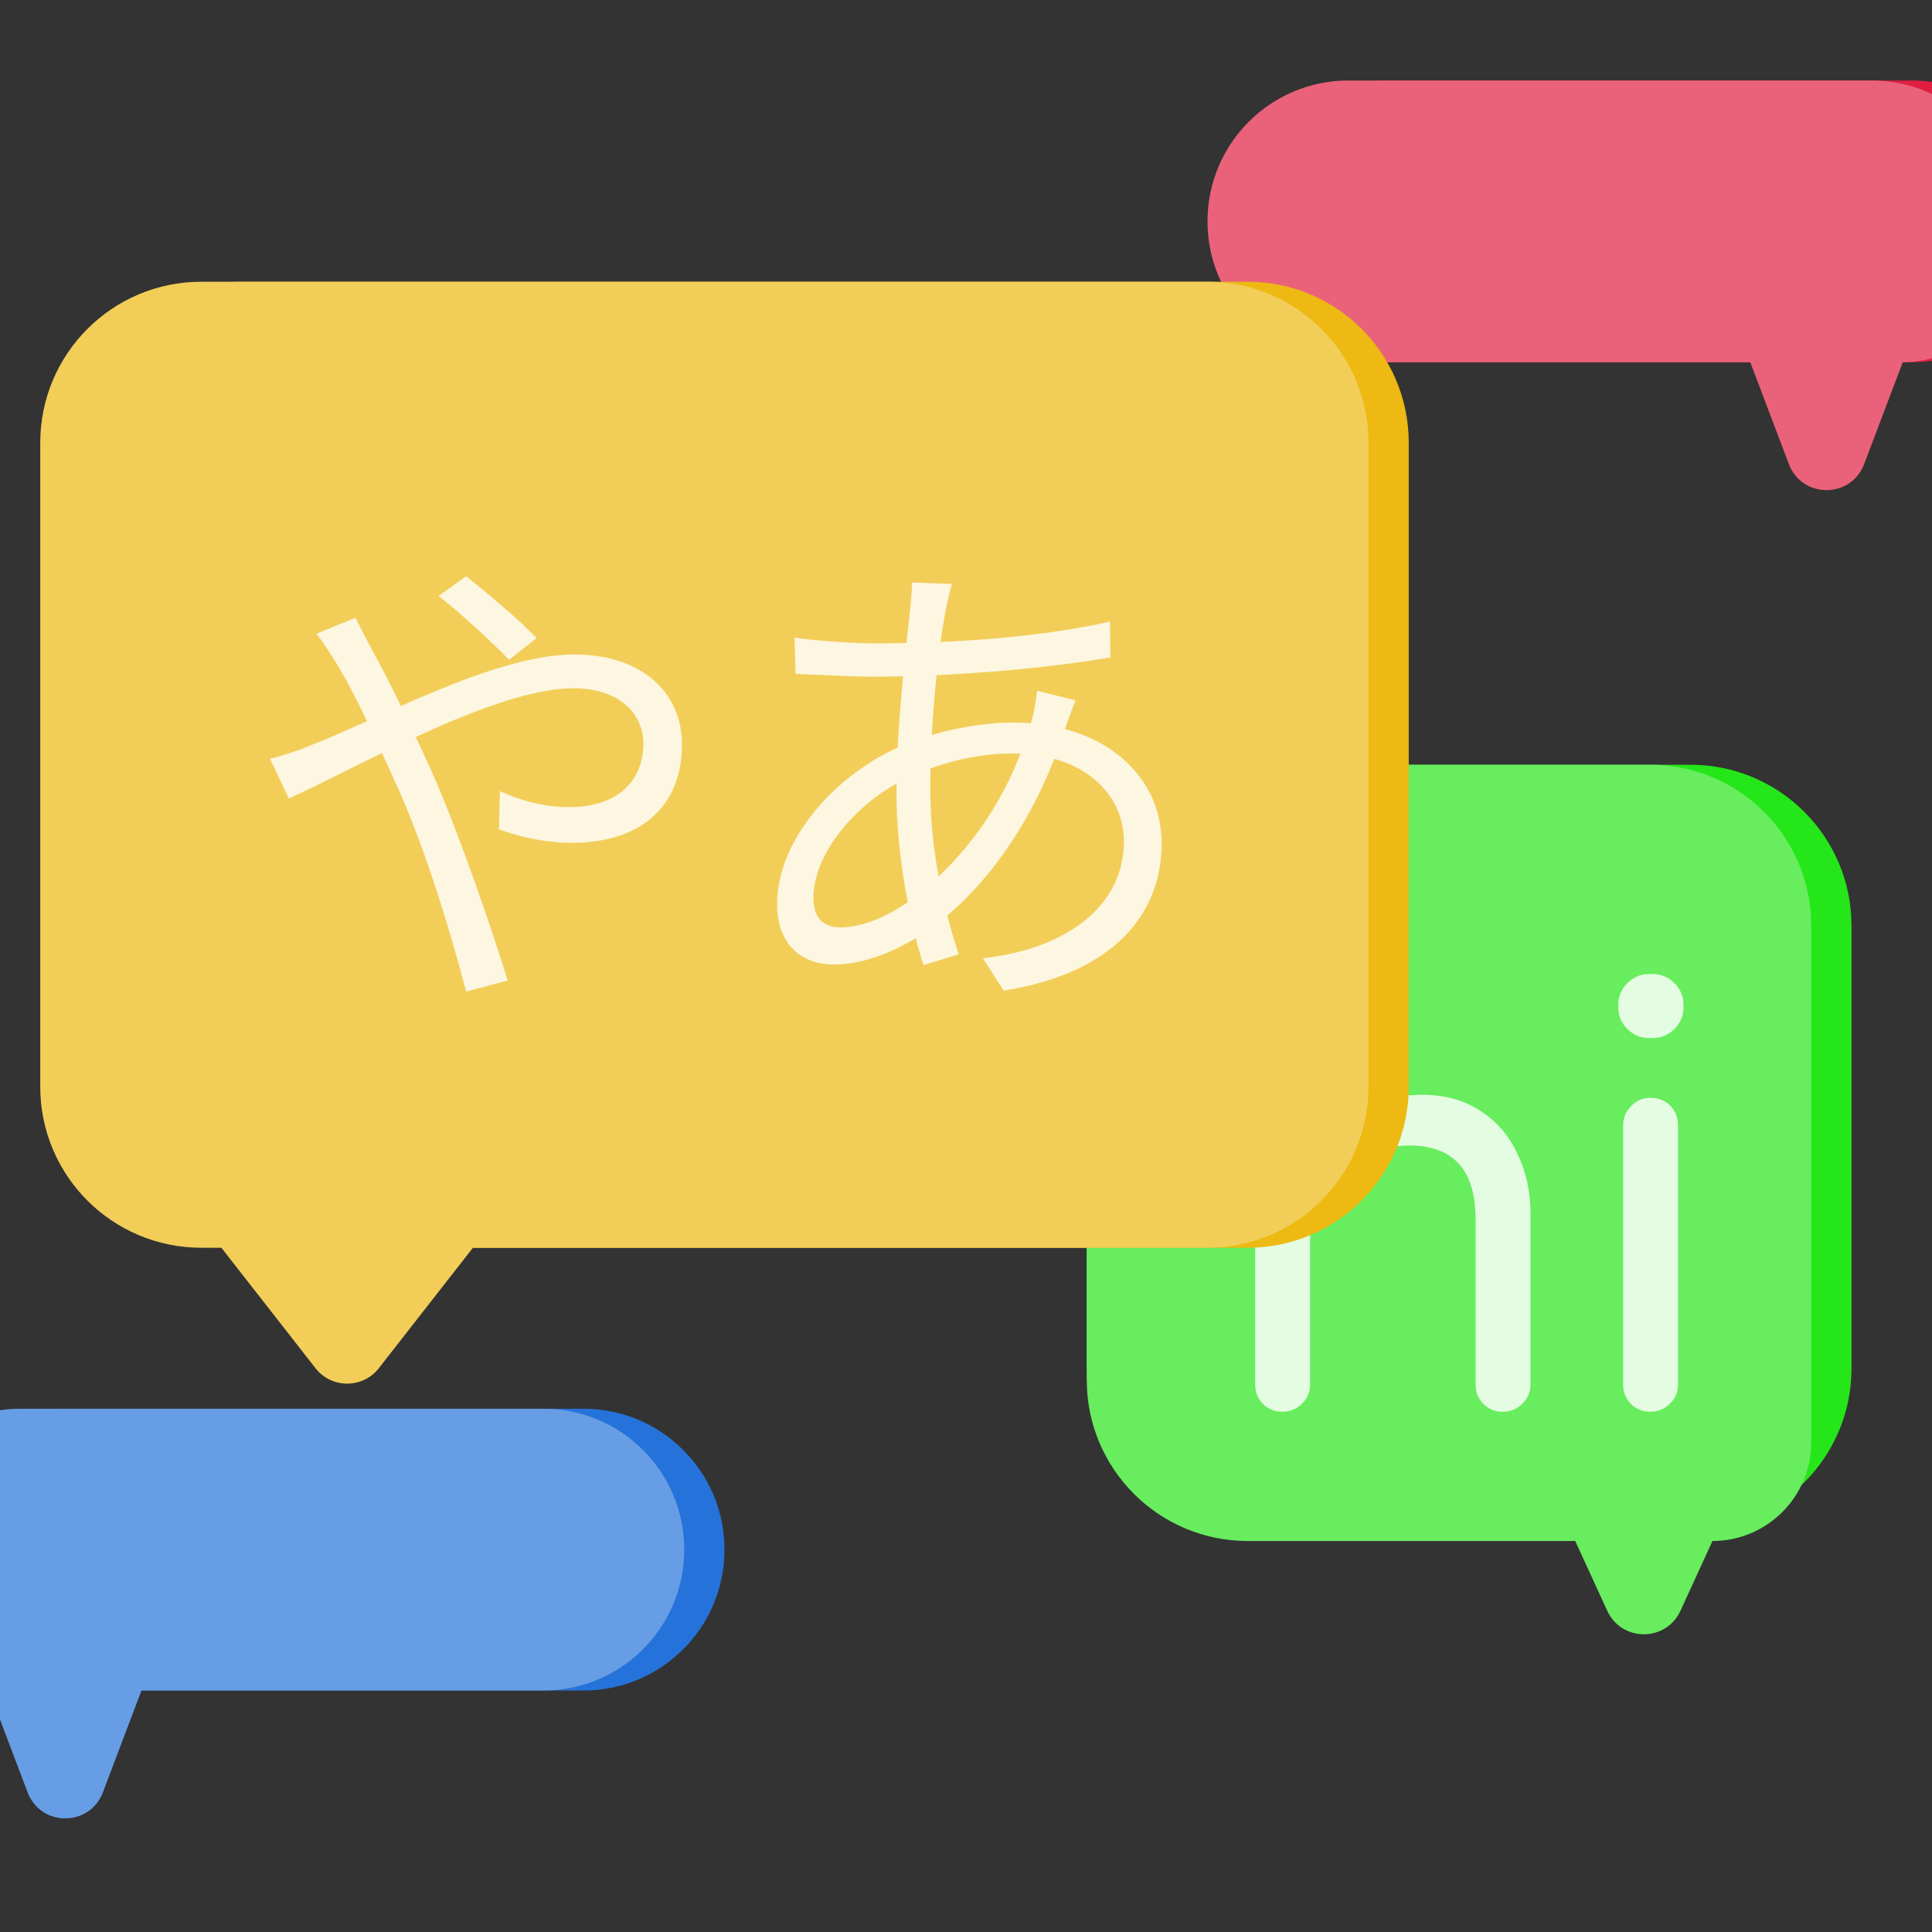 <?xml version="1.0" encoding="UTF-8" standalone="no"?>
<svg width="48" height="48" viewBox="0 0 48 48" fill="none" xmlns="http://www.w3.org/2000/svg">
<rect x="0" y="0" width="48" height="48" fill="#333333" stroke="none"/>
<g clip-path="url(#clip0_4_10)">
<path d="M51 5.5C51 3.567 49.433 2 47.5 2H34.5C32.567 2 31 3.567 31 5.5V5.5C31 7.433 32.567 9 34.5 9H44.123H47.5C49.433 9 51 7.433 51 5.5V5.5Z" fill="#E11E40"/>
<path d="M50 5.5C50 3.567 48.433 2 46.5 2H33.5C31.567 2 30 3.567 30 5.5V5.5C30 7.433 31.567 9 33.5 9H43.485L44.444 11.531C44.77 12.392 45.988 12.392 46.314 11.531L47.273 9V9C48.779 9 50 7.779 50 6.273V5.5Z" fill="#EA6279"/>
<path d="M46 23C46 20.791 44.209 19 42 19H31C28.791 19 27 20.791 27 23V34C27 36.209 28.791 38 31 38H39.811H42C44.209 38 46 36.209 46 34V23Z" fill="#25E619"/>
<path d="M45 23C45 20.791 43.209 19 41 19H31C28.791 19 27 20.791 27 23V34.286C27 36.495 28.791 38.286 31 38.286H39.136L39.932 40.02C40.289 40.797 41.393 40.797 41.75 40.02L42.545 38.286V38.286C43.901 38.286 45 37.187 45 35.831V23Z" fill="#67ED5E"/>
<path d="M-2 38.5C-2 36.567 -0.433 35 1.5 35H14.5C16.433 35 18 36.567 18 38.5V38.5C18 40.433 16.433 42 14.5 42H4.877H1.5C-0.433 42 -2 40.433 -2 38.5V38.5Z" fill="#2573DA"/>
<path d="M-3 38.5C-3 36.567 -1.433 35 0.5 35H13.5C15.433 35 17 36.567 17 38.5V38.5C17 40.433 15.433 42 13.5 42H3.515L2.556 44.531C2.23 45.392 1.012 45.392 0.686 44.531L-0.273 42V42C-1.779 42 -3 40.779 -3 39.273V38.5Z" fill="#679DE5"/>
<path d="M31.86 35.075C31.67 35.075 31.51 35.01 31.38 34.88C31.25 34.75 31.185 34.59 31.185 34.4V24.665C31.185 24.475 31.25 24.315 31.38 24.185C31.51 24.045 31.67 23.975 31.86 23.975C32.05 23.975 32.21 24.045 32.34 24.185C32.48 24.315 32.55 24.475 32.55 24.665V28.58C32.93 28.16 33.34 27.825 33.78 27.575C34.22 27.325 34.74 27.2 35.34 27.2C35.89 27.2 36.365 27.33 36.765 27.59C37.175 27.85 37.485 28.205 37.695 28.655C37.915 29.105 38.025 29.6 38.025 30.14V34.4C38.025 34.59 37.955 34.75 37.815 34.88C37.685 35.01 37.525 35.075 37.335 35.075C37.145 35.075 36.985 35.01 36.855 34.88C36.725 34.75 36.66 34.59 36.66 34.4V30.29C36.66 29.07 36.11 28.46 35.01 28.46C34.51 28.46 34.06 28.59 33.66 28.85C33.27 29.11 32.9 29.46 32.55 29.9V34.4C32.55 34.59 32.48 34.75 32.34 34.88C32.21 35.01 32.05 35.075 31.86 35.075ZM40.971 25.79C40.761 25.79 40.581 25.715 40.431 25.565C40.281 25.415 40.206 25.235 40.206 25.025V24.965C40.206 24.755 40.281 24.575 40.431 24.425C40.581 24.275 40.761 24.2 40.971 24.2H41.061C41.271 24.2 41.451 24.275 41.601 24.425C41.751 24.575 41.826 24.755 41.826 24.965V25.025C41.826 25.235 41.751 25.415 41.601 25.565C41.451 25.715 41.271 25.79 41.061 25.79H40.971ZM41.001 35.075C40.811 35.075 40.651 35.01 40.521 34.88C40.391 34.75 40.326 34.59 40.326 34.4V27.965C40.326 27.775 40.391 27.615 40.521 27.485C40.651 27.345 40.811 27.275 41.001 27.275C41.201 27.275 41.366 27.34 41.496 27.47C41.626 27.6 41.691 27.765 41.691 27.965V34.4C41.691 34.59 41.621 34.75 41.481 34.88C41.351 35.01 41.191 35.075 41.001 35.075Z" fill="white" fill-opacity="0.82"/>
<path d="M2 11C2 8.791 3.791 7 6 7H31C33.209 7 35 8.791 35 11V27C35 29.209 33.209 31 31 31H12.75H6C3.791 31 2 29.209 2 27V11Z" fill="#EDB912"/>
<path d="M1 11C1 8.791 2.791 7 5 7H30C32.209 7 34 8.791 34 11V27C34 29.209 32.209 31 30 31H11.75L9.413 33.991C9.013 34.504 8.237 34.504 7.837 33.991L5.5 31H5C2.791 31 1 29.209 1 27V11Z" fill="#F2CE59"/>
<path d="M12.648 16.392L13.332 15.852C12.888 15.384 11.976 14.628 11.58 14.316L10.896 14.808C11.4 15.192 12.192 15.924 12.648 16.392ZM8.832 15.348L7.86 15.744C8.052 15.984 8.292 16.368 8.436 16.608C8.844 17.292 9.384 18.456 9.948 19.716C10.632 21.288 11.208 23.208 11.58 24.636L12.612 24.36C12.204 23.028 11.436 20.808 10.788 19.308C10.296 18.216 9.72 17.004 9.252 16.164C9.132 15.936 8.928 15.552 8.832 15.348ZM6.708 18.852L7.176 19.836C8.688 19.176 12.24 17.1 14.244 17.1C15.42 17.1 15.984 17.76 15.984 18.468C15.984 19.32 15.444 20.052 14.124 20.052C13.488 20.052 12.888 19.872 12.42 19.656L12.396 20.604C12.84 20.772 13.524 20.94 14.196 20.94C16.068 20.94 16.944 19.896 16.944 18.504C16.944 17.196 15.936 16.26 14.268 16.26C12.276 16.26 9.36 17.892 7.692 18.528C7.476 18.624 7.056 18.768 6.708 18.852ZM23.652 14.508L22.656 14.472C22.656 14.628 22.644 14.844 22.62 15.06C22.512 16.092 22.272 18.036 22.272 19.68C22.272 21.204 22.596 22.908 22.944 23.976L23.82 23.712C23.448 22.584 23.112 21.144 23.112 19.584C23.112 17.94 23.316 16.044 23.52 15.036C23.556 14.868 23.604 14.652 23.652 14.508ZM21.72 15.984C21.204 15.984 20.16 15.912 19.74 15.84L19.764 16.74C20.256 16.764 21.192 16.812 21.708 16.812C23.496 16.812 25.86 16.632 27.588 16.332L27.576 15.444C25.92 15.816 23.832 15.984 21.72 15.984ZM26.724 17.4L25.764 17.16C25.752 17.352 25.692 17.676 25.644 17.856C25.092 19.8 24.108 21.096 23.04 22.032C22.272 22.704 21.492 23.04 20.892 23.04C20.448 23.04 20.208 22.8 20.208 22.308C20.208 21.204 21.288 19.884 22.644 19.284C23.256 19.008 24.144 18.72 25.152 18.72C26.94 18.72 27.924 19.74 27.924 20.904C27.924 22.452 26.58 23.568 24.42 23.808L24.936 24.612C27.72 24.168 28.86 22.668 28.86 20.952C28.86 19.272 27.432 17.952 25.164 17.952C24.384 17.952 23.412 18.132 22.608 18.444C20.832 19.128 19.308 20.82 19.308 22.464C19.308 23.484 19.932 23.964 20.724 23.964C21.576 23.964 22.536 23.52 23.304 22.932C24.564 21.96 25.764 20.292 26.472 18.072C26.544 17.88 26.652 17.556 26.724 17.4Z" fill="white" fill-opacity="0.82"/>
</g>
<defs>
<clipPath id="clip0_4_10">
<rect width="48" height="48" fill="white"/>
</clipPath>
</defs>
</svg>
